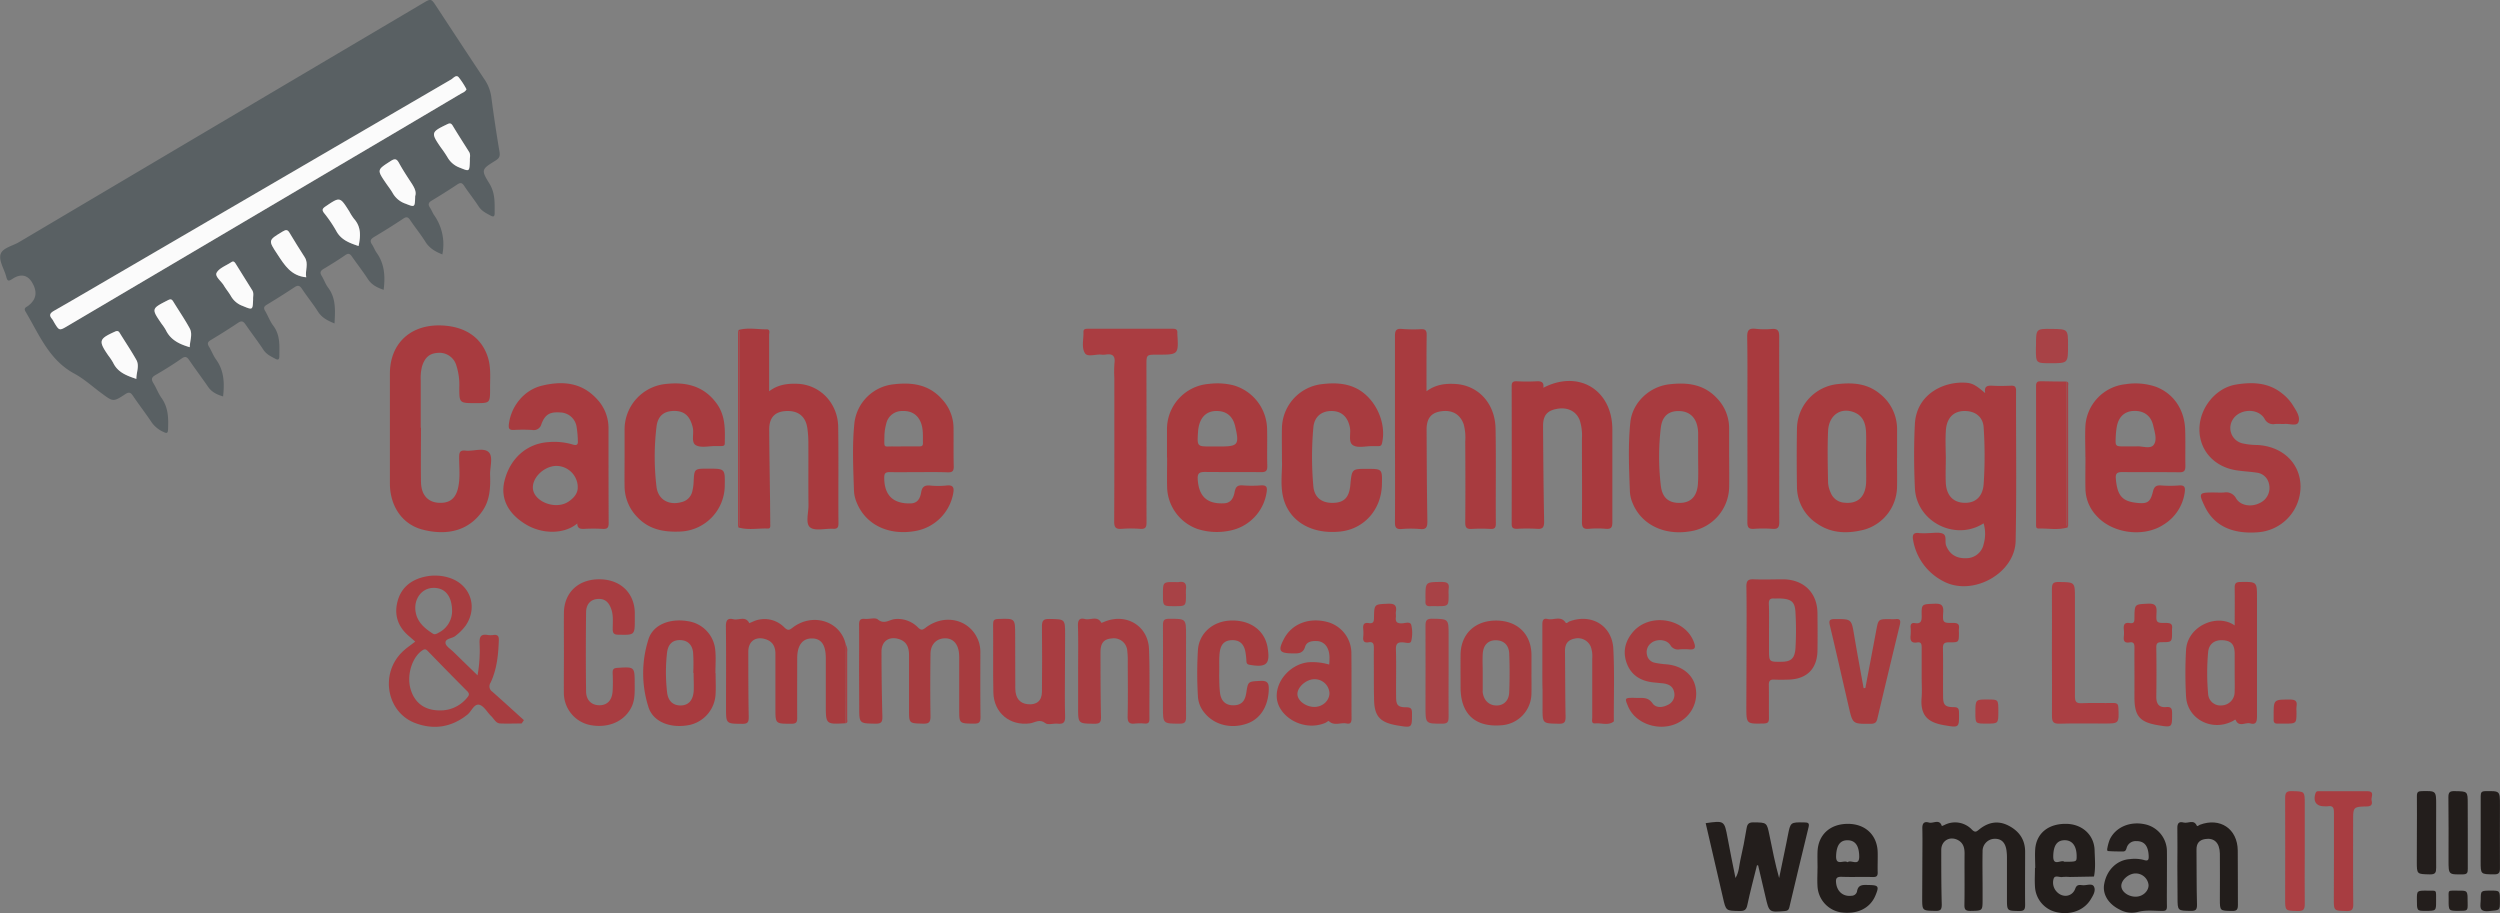 <svg xmlns="http://www.w3.org/2000/svg" viewBox="0 0 952.04 347.7"><rect x="0" y="0" width="952.04" height="347.7" fill="#808080" stroke="none"/><defs><style>.cls-1{fill:#596063;}.cls-2{fill:#a83b3f;}.cls-3{fill:#a83a3e;}.cls-4{fill:#a83b3e;}.cls-5{fill:#aa3d41;}.cls-6{fill:#a73d40;}.cls-7{fill:#a73c3f;}.cls-8{fill:#a83d41;}.cls-9{fill:#231e1c;}.cls-10{fill:#221d1b;}.cls-11{fill:#ab3f43;}.cls-12{fill:#a84246;}.cls-13{fill:#fbfbfb;}</style></defs><title>Asset 5</title><g id="Layer_2" data-name="Layer 2"><g id="Layer_1-2" data-name="Layer 1"><path class="cls-1" d="M168.45,96.89c-2.68-1.07-4.91-2.35-6.45-4.81-1.78-2.85-3.92-5.47-5.8-8.26-.77-1.15-1.35-1.41-2.61-.57-3.65,2.43-7.38,4.76-11.14,7-1.3.79-1.71,1.52-.78,2.86.63.92,1,2,1.62,2.94,3.15,4.29,3.47,9.12,2.81,14.32-2.38-.82-4.52-1.81-6-4.09-1.88-2.9-4-5.62-6-8.47-.75-1.1-1.31-1.56-2.62-.65-2.69,1.86-5.47,3.59-8.28,5.26-1.25.74-1.44,1.43-.69,2.66.89,1.42,1.42,3.09,2.42,4.42,3.07,4.09,2.73,8.72,2.46,13.68-2.56-1.07-4.78-2.12-6.28-4.48-1.91-3-4.17-5.76-6.13-8.72-.9-1.36-1.62-1.41-2.91-.55q-5.14,3.41-10.43,6.59c-1.12.67-1.36,1.26-.67,2.4,1.09,1.85,1.83,3.94,3.11,5.64,2.67,3.54,2.32,7.54,2.3,11.55,0,1.12-.33,1.67-1.46,1.06-1.7-.92-3.46-1.69-4.62-3.47-2.15-3.28-4.57-6.39-6.79-9.63-.85-1.25-1.54-1.52-2.89-.61-3.41,2.29-6.9,4.47-10.43,6.59-1.16.7-1.28,1.33-.63,2.43,1,1.61,1.62,3.41,2.71,4.91,3.08,4.24,3.25,9,2.68,14.08-2.27-.68-4.28-1.59-5.69-3.63-2.33-3.39-4.81-6.68-7.13-10.08-.87-1.29-1.51-1.78-3-.71-3.21,2.24-6.55,4.32-9.95,6.29-1.53.88-1.64,1.65-.78,3.06,1.13,1.83,1.87,3.91,3.1,5.64,2.58,3.61,2.67,7.64,2.5,11.78-.05,1.33-.21,2-1.73,1.18a11,11,0,0,1-4.49-3.62c-2.27-3.43-4.81-6.68-7.11-10.09-.91-1.35-1.53-1.64-3-.66-4.56,3-4.61,2.86-8.91-.3-3.47-2.55-6.7-5.52-10.45-7.55-9.68-5.23-13.4-14.93-18.57-23.59-.89-1.48.36-1.72,1.09-2.3,2.72-2.16,3.37-4.61,2-7.66-1.73-3.88-4.54-4.86-8.07-2.54-1.42.93-1.93,1-2.37-.77-.74-2.89-2.84-6-2.2-8.49s4.49-3.22,7-4.69Q83.94,46.79,160.82,1.36c3.35-2,3.35-2,5.41,1.16,6,9.14,12,18.29,18.06,27.4a15.81,15.81,0,0,1,2.79,6.89q1.38,10.56,3.15,21.07c.3,1.73-.24,2.48-1.6,3.32-5.27,3.27-5.49,3.47-2.26,8.7,2.26,3.66,2,7.44,2,11.33,0,1.31-.51,1.42-1.52.88-1.73-.92-3.44-1.75-4.59-3.52-1.72-2.67-3.74-5.15-5.48-7.8-.81-1.22-1.43-1.35-2.64-.54-3.19,2.13-6.44,4.16-9.73,6.14-1.24.74-1.49,1.45-.68,2.67.63.92,1,2,1.63,2.93A19.19,19.19,0,0,1,168.45,96.89ZM177.64,34a28.86,28.86,0,0,0-3-4.65c-1-1-2,.42-2.88.92q-62,36.11-124,72.27c-9,5.27-18.06,10.57-27.14,15.77-1.57.9-2,1.69-.78,3.13a8.47,8.47,0,0,1,.72,1.2c2,3.34,2,3.35,5.25,1.43L129.35,63q23-13.62,46.09-27.23C176.2,35.3,177.17,35.07,177.64,34ZM136.55,93.69c.81-3.78,1-7.29-1.76-10.35A20,20,0,0,1,133,80.51c-3.54-5.65-3.51-5.61-9-1.93-1.18.8-1.53,1.34-.57,2.59A50.35,50.35,0,0,1,128,87.89C129.88,91.4,133.12,92.54,136.55,93.69ZM72.26,132.22c0-2.48,1.19-4.94,0-7.18-1.92-3.51-4.2-6.82-6.28-10.23-.55-.89-1-1-2-.49-6.35,3.25-6.37,3.21-2.37,9.06a19.6,19.6,0,0,1,1.56,2.32C65,129.45,68.29,131.05,72.26,132.22ZM51.93,144.3c0-2.54,1.26-5,0-7.24-2-3.5-4.23-6.83-6.33-10.26-.48-.77-.9-.92-1.79-.52-6.18,2.79-6.4,3.5-2.58,9.08a22,22,0,0,1,1.87,2.8C44.85,141.81,48.21,143.05,51.93,144.3ZM158.11,74.66c.57-1.65-.37-3.32-1.48-5-1.63-2.48-3.27-5-4.7-7.59-.91-1.66-1.67-1.67-3.19-.69-5.21,3.35-5.25,3.29-1.7,8.49.84,1.23,1.78,2.4,2.51,3.69a8.85,8.85,0,0,0,4.8,4C158,79,158,79.08,158.11,74.66ZM116.62,105.6c-.52-2.52,1-5.13-.54-7.62-1.94-3.07-3.91-6.12-5.75-9.25-.75-1.29-1.33-1.36-2.59-.61-5.7,3.42-5.65,3.33-2,8.83C108.35,100.94,110.8,105.05,116.62,105.6Zm62.32-44.52c-.1-.91.39-2.15-.32-3.29-2.08-3.31-4.17-6.62-6.22-9.95-.53-.86-1-1.07-2-.58-6.27,3-6.37,3.27-2.5,8.9a43,43,0,0,1,2.51,3.7,8.87,8.87,0,0,0,4.77,4C178.82,65.36,178.78,65.44,178.94,61.08ZM96.39,113.91c-.07-1.06.38-2.28-.34-3.42q-3.14-5-6.23-10c-.42-.67-.83-1.27-1.74-.65-1.93,1.29-4.55,2.19-5.56,4-.78,1.39,1.74,3.16,2.71,4.81.85,1.44,2,2.73,2.79,4.19a8.41,8.41,0,0,0,4.39,3.64C96.26,118.1,96.24,118.16,96.39,113.91Z"/><path class="cls-2" d="M755.39,199.29c-10.84,6.94-25.61-.65-26.17-13.44-.36-8.13-.42-16.3,0-24.41.66-11.89,11.88-16.57,20.15-15.62,2.48.29,4.36,2,6.62,3.88-.48-2.67.87-2.93,2.76-2.82,2.33.15,4.68.09,7,0,1.35-.05,2,.26,2,1.83-.06,19.09.24,38.18-.16,57.26-.25,12.51-16.57,21.37-27.65,15.32a21.66,21.66,0,0,1-11.38-15.51c-.36-1.86-.11-3.12,2.3-2.77a26,26,0,0,0,3.64,0c1.78,0,3.74-.43,5.28.19,1.74.7.75,3,1.33,4.53,1.25,3.28,3.85,5,7.68,4.84a6.72,6.72,0,0,0,6.63-5.41A14.15,14.15,0,0,0,755.39,199.29ZM741,174.2c0,3.27-.16,6.55,0,9.81.31,5.14,3.36,7.81,8.18,7.44,3.49-.27,5.89-2.65,6.23-7.08a163.28,163.28,0,0,0,0-21.56c-.21-3.84-2.91-6.09-6.65-6.28-4.63-.24-7.48,2.44-7.75,7.58C740.8,167.47,740.94,170.84,741,174.2Z"/><path class="cls-2" d="M160.32,162.83c0,6.93-.11,13.85,0,20.77.11,5,2.72,7.72,6.95,7.88,3.86.15,6.13-1.53,7.09-5.34,1-4,.48-8,.49-12,0-1.85.31-2.77,2.41-2.54,3,.34,7-1.29,8.89.64,1.73,1.78.38,5.7.49,8.67.16,4.81-.05,9.55-2.94,13.72-5.18,7.46-13.36,9.48-22.76,7.06-7.77-2-12.45-8.95-12.46-17.58q0-20.91,0-41.82c0-11.08,7.35-18.33,18.52-18.37,9.67,0,16.43,4.39,18.85,12.34,1.17,3.84.75,7.79.78,11.71,0,5.55,0,5.55-5.55,5.55-6.15,0-6.18,0-6.17-6a24,24,0,0,0-1.11-8.29,6.68,6.68,0,0,0-7.05-4.85c-3.22.18-5,1.77-6.06,5.26a18.44,18.44,0,0,0-.47,5.28c0,6,0,12,0,18Z"/><path class="cls-2" d="M543.24,149c3.53-2.62,7.24-3,11-2.78,8.75.52,15.11,7.42,15.29,17,.23,12.06,0,24.13.11,36.2,0,1.63-.57,2.11-2.12,2a60.71,60.71,0,0,0-7,0c-2,.13-2.55-.5-2.53-2.49.09-10.29.06-20.58,0-30.87a19.74,19.74,0,0,0-.57-6.4c-1.31-3.9-4.46-5.72-8.82-5-3.65.58-5.35,2.73-5.33,7,.06,11.6.1,23.2.3,34.8,0,2.23-.36,3.25-2.83,3a41,41,0,0,0-7,0c-2,.14-2.53-.56-2.52-2.51.08-13.1,0-26.19,0-39.29,0-10.57,0-21.14,0-31.71,0-2,.42-2.9,2.63-2.69a53.71,53.71,0,0,0,7.29.1c1.79-.09,2.18.62,2.16,2.28C543.2,134.55,543.24,141.52,543.24,149Z"/><path class="cls-3" d="M281.22,125.67c3.56-1,7.17-.23,10.76-.25,1.46,0,.91,1.4.92,2.2,0,7,0,14,0,21.4,3.36-2.61,7.06-3,10.79-2.87,8.65.37,15.37,7.38,15.51,16.43.18,12.24,0,24.49.1,36.74,0,1.6-.48,2.14-2.07,2.05-3-.16-6.81.94-8.7-.52s-.6-5.59-.64-8.53c-.1-7.95,0-15.9-.05-23.85a40.8,40.8,0,0,0-.37-5.3c-.61-4.49-3.34-6.77-7.83-6.65s-6.74,2.41-6.71,7.15c.05,9.26.22,18.52.33,27.77,0,2.71.06,5.42.06,8.14,0,.71.19,1.74-.89,1.7-3.75-.16-7.55.7-11.26-.44.72-.8.43-1.78.43-2.69q0-34.89,0-69.79C281.62,127.46,281.9,126.48,281.22,125.67Z"/><path class="cls-2" d="M219.84,199.34c-4.89,4.12-13.25,4.2-19.62.34-6.88-4.16-9.71-10-8.1-16.56,2.09-8.5,8.43-14.15,16.56-14.74a24.86,24.86,0,0,1,9.44.9c1.56.49,2.07,0,1.93-1.49a38.52,38.52,0,0,0-.48-5.29,6.44,6.44,0,0,0-6.26-5.43c-3.89-.27-5.73.72-7.13,4.42a3,3,0,0,1-3.53,2.24,62.87,62.87,0,0,0-7,0c-1.65.07-2.06-.47-1.87-2.13.78-6.78,5.67-13,12.47-14.7,7.57-1.86,14.9-1.44,20.76,4.74A16.1,16.1,0,0,1,231.73,163c0,12.06,0,24.12.06,36.18,0,1.68-.43,2.33-2.19,2.23a63.15,63.15,0,0,0-7.28,0C220.79,201.47,219.85,201.1,219.84,199.34Zm.18-14a8.2,8.2,0,0,0-8.52-7.91c-4.81.35-9.17,4.92-8.51,9a5.44,5.44,0,0,0,.81,2.05c2.53,3.72,8.76,5.07,12.53,2.65C218.54,189.7,220.15,187.81,220,185.36Z"/><path class="cls-3" d="M794.15,174.09c0-3.93-.19-7.87,0-11.78a17.08,17.08,0,0,1,15.28-16,24.17,24.17,0,0,1,11.36.91C827.71,149.74,832,156,832.16,164c.12,4.49,0,9,.07,13.47,0,1.86-.52,2.41-2.37,2.38-7.21-.1-14.41,0-21.62-.08-2.19,0-2.68.65-2.48,2.75.6,6.3,2.4,8.41,8.14,9,3.82.4,5-.31,5.94-4.19.45-2,1.24-2.61,3.2-2.46a43.2,43.2,0,0,0,6.73,0c2.16-.18,2.48.72,2.21,2.59a17.11,17.11,0,0,1-8,12.29c-7.53,5-19.45,3.45-25.49-3.21a15.35,15.35,0,0,1-4.31-10.1c-.1-4.11,0-8.23,0-12.35ZM813.51,170c2-.25,5.2,1.11,6.56-.49,1.55-1.84.47-5-.12-7.56-.88-3.71-3.58-5.61-7.41-5.46-3.43.13-5.72,2.21-6.41,5.91a30,30,0,0,0-.42,3.9c-.18,3.7-.16,3.7,3.44,3.7Z"/><path class="cls-4" d="M350,179.79c-3.73,0-7.47.07-11.21,0-1.6,0-2.06.51-2.06,2.1,0,6.7,3.36,10,10.07,9.82,2.77-.08,3.64-2.1,4-4.25s1.38-2.73,3.4-2.56a30.19,30.19,0,0,0,6.16,0c3-.39,3,1.2,2.58,3.3a17.74,17.74,0,0,1-14.27,14c-10.19,1.85-18.89-2.31-22.35-10.65a13.14,13.14,0,0,1-1.11-4.61c-.28-8.68-.73-17.39.18-26a16.78,16.78,0,0,1,14.82-14.58c7-.85,13.46,0,18.47,5.61a16.26,16.26,0,0,1,4.44,10.9c.05,5-.05,9.91.08,14.86,0,1.83-.69,2.18-2.3,2.14C357.25,179.73,353.6,179.79,350,179.79ZM344.07,170H350c.82,0,1.49-.1,1.47-1.16-.06-2.7.22-5.43-.83-8-1.21-3-3.67-4.49-7.11-4.32a6.11,6.11,0,0,0-6.05,4.88,19,19,0,0,0-.68,4.68c-.08,4.92-.4,3.81,3.68,3.94C341.64,170.06,342.86,170,344.07,170Z"/><path class="cls-4" d="M444.41,174.26c0-3.55,0-7.11,0-10.66a17.28,17.28,0,0,1,16-17.41,25.59,25.59,0,0,1,9.19.51,17.64,17.64,0,0,1,12.93,16.74c.11,4.67-.06,9.35.08,14,.05,1.9-.6,2.38-2.38,2.36-7.11-.07-14.21,0-21.32-.07-2.12,0-2.94.43-2.8,2.76.39,6.54,3.53,9.52,10.07,9.18,2.74-.14,3.59-2.26,4-4.36s1.24-2.61,3.19-2.46a45.68,45.68,0,0,0,6.72,0c2.32-.18,2.59.74,2.23,2.79a17.52,17.52,0,0,1-14.11,14.46,24,24,0,0,1-12.18-.66,17.35,17.35,0,0,1-11.57-15.71c-.09-3.83,0-7.66,0-11.49Zm19-4.23h1.12c7,0,7.49-.65,5.83-7.75-.92-3.91-3.47-5.89-7.42-5.76s-6.4,2.93-6.72,8.07c-.34,5.44-.34,5.44,4.95,5.44Z"/><path class="cls-3" d="M587.73,147.67c13.45-7,26.24.82,26.28,15.85,0,11.79,0,23.58,0,35.37,0,2-.49,2.65-2.48,2.49a37.55,37.55,0,0,0-6.45,0c-2.17.2-2.67-.62-2.65-2.67.09-10.57,0-21.15,0-31.72a19.08,19.08,0,0,0-.83-6.92c-1.32-3.47-4.61-5.11-8.7-4.37-3.78.69-5.31,2.52-5.28,6.68.08,12.07.18,24.14.41,36.2,0,2.23-.55,3-2.78,2.8a68.44,68.44,0,0,0-7.58,0c-1.39,0-2-.3-2-1.85q.06-26.24,0-52.49c0-1.53.55-1.9,2-1.84a70.81,70.81,0,0,0,7.57,0C587.16,145.1,588,145.7,587.73,147.67Z"/><path class="cls-2" d="M658.5,174.2c0,3.65.06,7.3,0,11a17.4,17.4,0,0,1-14.81,17.13c-10,1.69-18.7-2.58-22-10.83a12.9,12.9,0,0,1-1-4.34c-.33-8.78-.73-17.59.17-26.34.76-7.47,7.19-13.53,14.66-14.45,6.86-.84,13.28-.15,18.34,5.3A16.42,16.42,0,0,1,658.48,163c0,3.74,0,7.48,0,11.22Zm-11.82,0h0v-9.26a10.85,10.85,0,0,0-.1-1.4c-.49-4.33-3-6.87-7-7s-6.56,1.79-7.11,6.32a93.81,93.81,0,0,0,0,22.09c.56,4.85,3.25,6.79,7.79,6.54,3.85-.22,6.12-2.76,6.35-7.46C646.81,180.74,646.68,177.46,646.68,174.19Z"/><path class="cls-4" d="M722.42,174.42c0,3.74.08,7.48,0,11.22a17.2,17.2,0,0,1-12.6,16.09c-6.13,1.54-12.28,1.49-17.79-2.3a16.84,16.84,0,0,1-7.72-14.2q-.18-10.95,0-21.89a17.3,17.3,0,0,1,15.78-17.1c5.61-.6,11-.18,15.67,3.62a17.14,17.14,0,0,1,6.68,13.61c0,3.65,0,7.3,0,10.95Zm-11.81-.24h0c0-3.27.14-6.55,0-9.82-.18-3.08-1.11-5.92-4.34-7.27-5.18-2.17-9.85.92-10.11,7.11-.28,6.54-.12,13.1,0,19.64a10.63,10.63,0,0,0,1,3.78,5.92,5.92,0,0,0,5.12,3.8c5,.58,8-2,8.36-7.41C710.76,180.74,710.61,177.46,710.61,174.18Z"/><path class="cls-2" d="M488.19,175.43c0-5.14-.09-8.89,0-12.63a17.17,17.17,0,0,1,15.09-16.5c4.31-.52,8.61-.51,12.67,1.32,7.54,3.4,12.23,13.09,10.35,21.16-.19.8-.54,1.12-1.31,1.11s-1.69,0-2.53,0c-2.43,0-5.35.78-7.15-.3-2-1.19-.79-4.44-1.24-6.76-.78-4.07-3.18-6.3-7-6.31s-6.56,2.15-6.92,6.28a124.37,124.37,0,0,0,0,22.42c.41,4.39,3.36,6.46,7.79,6.27,4-.17,5.85-2.13,6.28-6.73.59-6.21.59-6.21,6.29-6.21,5.87,0,5.87,0,5.75,5.94-.2,9.58-6.79,17-15.94,17.94-11.11,1.14-19.79-4.14-21.79-13.57C487.53,184,488.38,179,488.19,175.43Z"/><path class="cls-2" d="M237.85,174.17c0-3.46,0-6.92,0-10.38A17.42,17.42,0,0,1,254,146.18c7.64-.77,14.27,1,19,7.6,3.29,4.61,3.12,9.84,3,15.08,0,.9-.6,1-1.33,1s-1.49,0-2.24,0c-2.52,0-5.52.77-7.44-.32s-.61-4.44-1.18-6.76c-1-4.22-3.09-6.28-7-6.29s-6.32,1.85-6.8,6a96,96,0,0,0,0,22.92c.62,4.95,4.8,7.16,9.61,5.78a5.38,5.38,0,0,0,4-4,17.47,17.47,0,0,0,.52-3.6c.25-5.12.23-5.12,5.51-5.12,6.45,0,6.45,0,6.35,6.4a17.66,17.66,0,0,1-17.46,17.57c-6.05.21-11.52-.92-15.85-5.52a16.94,16.94,0,0,1-4.84-11.61c-.06-3.74,0-7.48,0-11.22Z"/><path class="cls-2" d="M869.8,161.47c-1.36,0-2.4-.08-3.42,0a3.64,3.64,0,0,1-4-2c-2.57-4.31-9.88-3.84-12.27.59a6,6,0,0,0,3.69,8.74,26,26,0,0,0,5.84.66c9.63.51,16.34,7,16.44,15.71A17.46,17.46,0,0,1,859.8,202.7c-9.87.76-16.72-2.58-20.21-9.88-2.38-5-2.22-5.27,3.21-5.27,1.4,0,2.81.09,4.21,0a4.2,4.2,0,0,1,4.52,2.23c1.7,2.85,5.88,3.42,9.07,1.75A6.31,6.31,0,0,0,864,184a5.34,5.34,0,0,0-4.6-4c-2.76-.44-5.59-.51-8.33-1-8.15-1.48-13.54-7.75-13.49-15.52,0-8.12,6.23-15.83,14-17.05,6.23-1,12.33-.81,17.59,3.49a17.26,17.26,0,0,1,3.94,4.33c1.27,2.07,3.07,4.58,2.11,6.65C874.54,162.42,871.46,161.19,869.8,161.47Z"/><path class="cls-5" d="M436.62,168.59c0,10.1-.05,20.21,0,30.31,0,2-.49,2.64-2.48,2.49a46.87,46.87,0,0,0-7,0c-2.19.17-2.85-.5-2.84-2.77.1-18.24.06-36.49.06-54.73a42,42,0,0,1,.05-5.61c.38-2.85-.82-3.67-3.42-3.24a6.75,6.75,0,0,1-1.68,0c-2.11-.18-5.14,1-6.12-.5-1.45-2.24-.48-5.44-.59-8.23,0-1,.76-1.11,1.56-1.11q16.28,0,32.56,0c1.2,0,1.74.43,1.63,1.64a1.34,1.34,0,0,0,0,.28c.48,7.94.48,7.94-7.6,7.94-4.17,0-4.17,0-4.17,4.07Z"/><path class="cls-6" d="M181.86,257.18a54.19,54.19,0,0,0,.76-12.37c-.07-2.51.66-3.41,3.1-3a7.64,7.64,0,0,0,2.24,0c1.67-.21,2.07.56,2,2.09-.2,5.54-.74,11-3.15,16.1a2.43,2.43,0,0,0,.63,3.37c4.06,3.58,8.05,7.24,12.07,10.87l-.86,1.27c-2.74,0-5.48.11-8.2,0-1.64-.09-2.3-1.75-3.35-2.75-1.56-1.48-2.8-3.94-4.57-4.37-2-.48-2.95,2.5-4.55,3.77-6,4.78-12.68,5.86-19.77,3.23-11.06-4.1-13.64-19-4.82-27.31,1.41-1.34,3.06-2.43,4.74-3.75-.85-.74-1.68-1.47-2.51-2.18-4.18-3.58-5.62-8.12-4.17-13.36s5.41-8.17,10.62-9.23A17.85,17.85,0,0,1,171,220c8.14,2.53,11.13,11.2,6.32,18.26a19.61,19.61,0,0,1-3.94,3.94c-1.24,1-3.82.88-3.73,2.63.06,1.21,1.95,2.35,3.08,3.46C175.66,251.17,178.66,254.07,181.86,257.18Zm-14.63,13.35a13,13,0,0,0,10.61-4.79c.79-.9,1.09-1.52.07-2.54-5-5-10-10.12-14.94-15.21-.63-.65-1.08-1-2.07-.37-3.9,2.56-6.08,9.33-4.58,14.66S161.62,270.46,167.23,270.53Zm4.93-37.45c.1-6.28-2.88-9.46-7.47-9.19-4.26.26-7.2,4.37-6.42,9.1.64,3.93,3.4,6.26,6.52,8.28.88.57,1.61,0,2.33-.37A9.25,9.25,0,0,0,172.16,233.08Z"/><path class="cls-7" d="M322.05,275.42c-7.57.44-7.57.44-7.57-7,0-6,0-12,0-17.95-.06-5.05-1.81-7.36-5.37-7.34s-5.52,2.67-5.52,7.54c0,7.57-.05,15.15,0,22.72,0,1.69-.41,2.22-2.18,2.22-6.12,0-6.12.11-6.12-5.86q0-10.38,0-20.75c0-2.72-1-4.71-3.75-5.58-3.75-1.21-6.58.78-6.57,4.72,0,8.33,0,16.65.16,25,0,1.95-.48,2.52-2.47,2.51-6.18-.06-6.18,0-6.18-6.05,0-10.38.08-20.76-.05-31.14,0-2.28.7-3.16,2.81-2.65s4.65-1.4,6.1,1.5c0,0,.79-.33,1.21-.51a10.55,10.55,0,0,1,12.17,2.16c1.26,1.19,1.79,1.09,3.08.09,7.74-6,18.5-2.45,20.31,6.56Q322.1,260.48,322.05,275.42Z"/><path class="cls-7" d="M327.15,255.56c0-5.89.06-11.78,0-17.67,0-1.71.44-2.37,2.2-2.21s3.92-.62,4.93.21c2.43,2,4.33.13,6.41-.12a10.79,10.79,0,0,1,8.92,3.2c1.16,1.09,1.65,1,2.84.11,7.63-5.85,17.7-3,20.42,5.74a13.64,13.64,0,0,1,.46,4.15c0,8-.05,16.09.06,24.13,0,2-.58,2.5-2.52,2.47-5.59-.06-5.59,0-5.59-5.5q0-9.4,0-18.8a21.62,21.62,0,0,0-.1-2.79c-.48-3.62-2.52-5.55-5.6-5.39s-5.18,2.4-5.23,5.84c-.11,7.95-.13,15.9,0,23.84,0,2.18-.52,2.87-2.77,2.81-5.41-.14-5.41,0-5.41-5.41,0-6.92,0-13.84,0-20.76,0-3.38-1.29-5.27-3.92-6.06-3.75-1.13-6.58.87-6.56,4.84,0,8.23.12,16.45.33,24.68.05,2-.36,2.75-2.57,2.72-6.24-.11-6.24,0-6.24-6.28Z"/><path class="cls-3" d="M677.58,163.39c0,11.78-.05,23.56,0,35.34,0,2.09-.5,2.84-2.64,2.66a48.24,48.24,0,0,0-7,0c-2,.14-2.52-.55-2.51-2.5.07-14,0-28,0-42.07,0-9.54.1-19.08-.07-28.61,0-2.58.78-3.25,3.18-3a30.92,30.92,0,0,0,6.16.07c2.47-.22,2.87.86,2.85,3.07C677.53,140,677.58,151.71,677.58,163.39Z"/><path class="cls-7" d="M851,238.18c0-5,.08-9.68,0-14.35,0-1.75.52-2.18,2.21-2.2,6.29-.08,6.29-.14,6.29,6.15,0,15,0,30.08,0,45.13,0,2-.46,3.18-2.57,2.57-1.83-.52-4.27,1.62-5.55-1.29-.15-.33-.6.13-.9.29-7.91,4.33-17.51-.5-18-9.28a162.37,162.37,0,0,1,0-17.65C833,238.42,844.3,233.44,851,238.18Zm0,18.07c0-2.42,0-4.85,0-7.27,0-3.52-1.3-4.95-4.46-5.17s-5.37,1.4-5.65,4.51a90.05,90.05,0,0,0,0,15.92,4.66,4.66,0,0,0,5.18,4.39,5.08,5.08,0,0,0,4.91-5.1C851.08,261.1,851,258.68,851,256.25Z"/><path class="cls-8" d="M214.75,248.44c0-5.05-.06-10.1,0-15.15.12-7.65,5.48-12.68,13.41-12.69s13.34,5,13.58,12.59c0,.84,0,1.68,0,2.52,0,6.2,0,6.12-6.25,6-1.8,0-2.18-.66-2.16-2.3,0-2.41.29-4.86-.48-7.24-1-3.06-2.71-4.35-5.51-4.05-2.5.28-4.12,2-4.15,5.12-.11,10-.13,20,0,30,0,3.49,2.17,5.39,5.23,5.33,2.89-.06,4.67-1.95,4.88-5.4.13-2.33.11-4.68,0-7,0-1.32.42-1.74,1.76-1.83,6.64-.44,6.63-.48,6.64,6.18,0,2.8.13,5.62-1,8.28-2.59,5.87-9.09,8.77-16.29,7.24a12.49,12.49,0,0,1-9.68-12.18C214.69,258.73,214.75,253.58,214.75,248.44Z"/><path class="cls-2" d="M665.11,248.07c0-8.23.09-16.47-.06-24.7,0-2.28.68-2.85,2.84-2.76,3.74.15,7.48,0,11.23,0,7.84.1,13,5.21,13,13,.05,4.78.08,9.55,0,14.32-.17,6.81-4.11,10.66-10.91,10.87-1.87.06-3.74.08-5.61,0-1.46-.07-2,.48-2,1.95.07,4.21,0,8.42.05,12.63,0,1.49-.28,2.1-2,2.14-6.62.15-6.62.22-6.62-6.44Zm8.56-8.34v7.57c0,4.76,0,4.76,4.7,4.71,3.78,0,5.11-1.34,5.38-5.22a115.89,115.89,0,0,0,0-13.44c-.17-4-1.41-5.2-5.52-5.42-.84-.05-1.69,0-2.52,0-1.55-.16-2.16.39-2.11,2C673.75,233.18,673.67,236.46,673.67,239.73Z"/><path class="cls-9" d="M669.08,329.51c-1.24,5.05-2.61,10.08-3.67,15.16-.4,1.91-1.19,2.3-3,2.26-5.16-.11-5.13,0-6.29-5.1-2.17-9.45-4.38-18.9-6.57-28.36,7.13-1,7.11-1,8.35,5.65.92,4.95,1.91,9.89,3,15.24,1.4-2.32,1.36-4.68,1.86-6.85.92-4,1.71-8,2.37-12.09.28-1.73.93-2.28,2.71-2.25,5,.07,5,0,6,4.92,1.11,5.39,2.14,10.79,3.68,16.27l2.73-13.17c.2-1,.4-2,.59-3,1-5.13,1-5.08,6.29-5,1.47,0,2,.3,1.59,1.87q-3.71,15.22-7.31,30.48c-.23,1-.68,1.31-1.7,1.4-6,.52-6,.55-7.39-5.47-.91-4-1.86-7.95-2.79-11.92Z"/><path class="cls-10" d="M732.06,329.87c0-4.77.1-9.54,0-14.31-.07-2,.66-2.86,2.5-2.32,1.64.48,4-1.55,4.93,1.34.34-.14.69-.27,1-.42A8.84,8.84,0,0,1,751,316c1.15,1.1,1.64.74,2.62-.06,3.38-2.77,7.12-3.63,11.19-1.56s6.4,5.31,6.39,10c0,6.73-.07,13.46,0,20.2,0,1.78-.39,2.38-2.28,2.35-4.63-.09-4.64,0-4.64-4.72,0-5.14,0-10.29,0-15.43a19.71,19.71,0,0,0-.2-3.07c-.46-2.94-2-4.38-4.58-4.28a4.67,4.67,0,0,0-4.5,4.8c-.1,4.67,0,9.35,0,14v4.2c0,4.47,0,4.38-4.59,4.46-1.8,0-2.36-.42-2.33-2.29.12-6.54,0-13.09.06-19.64,0-2.09-.48-3.91-2.44-5-3.12-1.72-6.43.16-6.44,3.72,0,6.92,0,13.84.19,20.75,0,2-.49,2.5-2.45,2.45-5-.11-5,0-5-5Z"/><path class="cls-7" d="M506.18,253.08c.18-2.37.28-4.42-.68-6.34a4.61,4.61,0,0,0-4.31-2.62c-1.79-.05-3.62.32-4.17,2.14-.8,2.66-2.63,2.6-4.76,2.57-5.13-.07-5.71-1-3.23-5.68,2.91-5.45,9.14-8,15.93-6.42a12.34,12.34,0,0,1,9.67,12.2c.1,8.23,0,16.46.06,24.7,0,1.44-.4,2.19-1.89,1.88-2.23-.47-4.75,1.1-6.8-.95-.1-.1-.88.55-1.38.76C496.35,278.71,487,273,486.25,266c-.68-6.39,5-13.06,12-13.8A22.47,22.47,0,0,1,506.18,253.08Zm-5.67,5.58c-3,0-6.38,2.91-6.43,5.55s3.23,5,6.45,5,5.78-2.47,5.75-5.29A5.61,5.61,0,0,0,500.51,258.66Z"/><path class="cls-8" d="M405.55,255.77c0,5.7-.11,11.41.06,17.11.07,2.3-.71,2.93-2.84,2.71-1.57-.17-3.68.59-4.66-.19-2.24-1.78-4-.18-5.93.08-7.61,1-13.72-4-13.89-11.74-.19-8.69,0-17.38-.1-26.08,0-1.44.41-1.89,1.89-1.94,6.51-.24,6.5-.29,6.51,6.05,0,6.82,0,13.65.05,20.47.06,3.67,1.72,5.6,4.69,5.93,3.41.37,5.44-1.29,5.46-4.72.06-8.31.11-16.63,0-24.95,0-2.25.63-2.83,2.82-2.79,6,.1,6,0,6,6Z"/><path class="cls-8" d="M410.56,255.62c0-5.8.11-11.6-.06-17.4-.06-2.19.7-3,2.7-2.48s4.7-1.41,6.23,1.46a12.91,12.91,0,0,0,1.48-.57c8.21-3.15,16.3,1.78,16.65,10.55s.09,17.76.16,26.65c0,1.38-.51,1.8-1.81,1.71a20.11,20.11,0,0,0-3.64,0c-2.14.26-2.9-.42-2.85-2.72.16-7,.06-14,.05-21a30.09,30.09,0,0,0-.18-3.92,5.12,5.12,0,0,0-5.81-4.78c-3.1.22-4.4,1.71-4.39,5.26,0,8.23,0,16.46.19,24.69,0,1.9-.39,2.56-2.43,2.54-6.29-.06-6.29,0-6.29-6.21Z"/><path class="cls-8" d="M587.35,255.48c0-5.9,0-11.79,0-17.68,0-1.5.34-2.49,2-2.07,2.25.57,5-1.4,6.85,1.35.35.52,1-.24,1.44-.42,8.32-3.16,16.27,1.49,16.74,10.39s.16,17.95.19,26.93c0,.28.07.71-.08.82-2.16,1.61-4.62.45-6.94.68-1.71.17-1.2-1.34-1.2-2.23,0-7.49,0-15,0-22.46a10.93,10.93,0,0,0-.52-4.42,5.29,5.29,0,0,0-6.15-3.18c-2.65.49-3.74,2.11-3.71,4.76.1,8.33.06,16.65.23,25,0,2.05-.43,2.7-2.59,2.66-6.19-.12-6.2,0-6.19-6.08v-7C587.34,260.16,587.35,257.82,587.35,255.48Z"/><path class="cls-6" d="M583.2,256.61c0,2.53.06,5.06,0,7.58a12.22,12.22,0,0,1-11.39,12c-10,.85-15.58-4.28-15.6-14.34,0-4.22-.05-8.43,0-12.64.13-7.82,5.51-12.91,13.55-12.89s13.34,5.09,13.45,13c0,2.44,0,4.87,0,7.3Zm-18.56-.79h0v7a7.73,7.73,0,0,0,0,.84c.4,3,2.31,4.91,5.09,5s4.85-1.75,5-4.93c.19-4.94.2-9.9,0-14.84-.12-3.29-2.16-5.08-5.17-5.07-2.81,0-4.66,1.79-4.89,5C564.5,251.15,564.64,253.49,564.64,255.82Z"/><path class="cls-2" d="M272.51,256.34c0,2.62.14,5.24,0,7.85a12.64,12.64,0,0,1-9.79,11.86c-7.06,1.47-14-.93-15.81-6.88a42.41,42.41,0,0,1,.08-25.85c1.84-5.62,8.38-7.94,15.13-6.74a12.19,12.19,0,0,1,10.27,11.07c.28,2.87.05,5.79.05,8.69Zm-8.38-.1H264a67.94,67.94,0,0,0-.06-7.82c-.37-3.1-2.26-4.63-5-4.66s-4.49,1.46-4.91,4.7a66.22,66.22,0,0,0,0,15.09c.34,3.45,2.33,5.14,5.22,5.1s4.63-1.89,4.92-5.4C264.28,260.93,264.13,258.58,264.13,256.24Z"/><path class="cls-7" d="M464.28,257.35c.06,1.41,0,3.95.32,6.45.37,3.22,2.22,4.83,5.14,4.79s4.36-1.46,4.86-4.71c.69-4.52.7-4.31,5.31-4.59,2.94-.17,3.35,1,3.25,3.52-.24,6.21-3.21,11-8.29,12.75-6,2.11-12.38.54-16.09-4a10.61,10.61,0,0,1-2.59-6.37,148.47,148.47,0,0,1,0-17.65c.45-6.41,5.68-11,12.51-11.23,7.38-.26,12.9,3.73,14,10.16s-.31,7.84-6.88,6.69c-1-.18-1.11-.68-1.17-1.49a25.08,25.08,0,0,0-.47-3.88c-.68-2.87-2.42-4.14-5.23-4s-4,1.76-4.41,4.26C464.14,250.82,464.41,253.53,464.28,257.35Z"/><path class="cls-6" d="M623.68,265.79c2.11,0,4-.25,5.59,2,1.31,1.91,3.85,1.71,5.9.62a4.21,4.21,0,0,0,2.41-4.65c-.41-2.46-2.2-3.3-4.42-3.54l-3.63-.36c-4.5-.5-8.09-2.54-9.85-6.81-1.81-4.42-1-8.63,2.11-12.3,6.36-7.57,19.85-5.37,23.26,3.74.72,1.92.69,3.06-1.84,2.8a24.57,24.57,0,0,0-3.64,0,3.29,3.29,0,0,1-3.46-1.61c-1.48-2.32-5.41-2.51-7.49-.66a4.29,4.29,0,0,0-1.43,4.3,3.72,3.72,0,0,0,2.93,3.05,31.4,31.4,0,0,0,4.44.61c5.43.44,9.62,3.42,10.9,7.79A12.25,12.25,0,0,1,641,274c-6.7,5.26-17.81,2.62-21-5-1.33-3.13-1.26-3.25,2-3.26Z"/><path class="cls-5" d="M787.43,200.85c-3.7,1.12-7.48.32-11.22.41-1,0-.84-1.06-.84-1.76,0-17.54,0-35.07,0-52.61,0-1.4.59-1.74,1.85-1.71,3.26.09,6.52.09,9.79.13q0,26.15,0,52.3C787,198.69,786.63,199.86,787.43,200.85Z"/><path class="cls-11" d="M781.4,248.61c0-8.13.08-16.26,0-24.39,0-2.18.65-2.62,2.68-2.59,6.09.09,6.09,0,6.09,6.17,0,12.43,0,24.86,0,37.3,0,2,.38,2.8,2.58,2.69,4-.19,8,0,12.06-.08,1.48,0,1.87.49,1.92,1.93.22,5.89.27,5.89-5.49,5.89s-11.22-.11-16.82.06c-2.26.06-3-.45-3-2.86C781.5,264.69,781.4,256.65,781.4,248.61Z"/><path class="cls-6" d="M710.36,262c1.38-7.3,2.78-14.61,4.14-21.91.81-4.32.79-4.32,5.12-4.32a16.73,16.73,0,0,0,2.24,0c1.74-.21,2,.52,1.65,2.08q-4.35,17.94-8.6,35.91c-.34,1.44-1,1.85-2.45,1.87-6.91.07-6.92.13-8.42-6.39-2.39-10.36-4.73-20.73-7.2-31.07-.45-1.9-.12-2.41,1.87-2.42,6.4,0,6.33-.1,7.41,6.31,1.12,6.67,2.37,13.33,3.57,20Z"/><path class="cls-9" d="M825.2,334.22c0,3.65-.06,7.3,0,10.95,0,1.34-.38,1.73-1.72,1.73-3.2,0-6.37-.47-9.59.44a9.32,9.32,0,0,1-6.54-.88c-4.47-2.15-6.84-6-6-10,1-5.29,4.92-9,9.79-9.3a13.84,13.84,0,0,1,5.29.33c1.72.56,1.88-.19,1.82-1.6-.18-3.85-1.69-5.64-4.79-5.58a3.54,3.54,0,0,0-3.38,2c-.39.75-.32,2-1.65,1.94-1.86,0-3.73,0-5.58-.15-.52,0-.43-.76-.32-1.21a17.14,17.14,0,0,1,.91-3.21c2.23-4.68,7.66-7,13.34-5.79a10.57,10.57,0,0,1,8.42,10.46C825.24,327.68,825.2,331,825.2,334.22Zm-11.87,7.25c2.65,0,4.92-2.1,4.88-4.43a4.93,4.93,0,0,0-4.93-4.42c-2.63,0-5.45,2.47-5.45,4.72S810.51,341.51,813.33,341.47Z"/><path class="cls-10" d="M692.15,330.69c0-2.15-.08-4.31,0-6.45.3-6.48,4.9-10.57,11.72-10.5,6.56.06,11,4.32,11.18,10.76.07,2.53-.07,5.06,0,7.58.06,1.45-.34,1.95-1.86,1.91-3.92-.11-7.86.06-11.78-.08-1.87-.07-2.41.47-2.2,2.32.36,3.28,2.69,5.3,5.91,4.89a2.13,2.13,0,0,0,2.06-1.62c.42-2.76,2.36-2.51,4.33-2.48,3.9.06,4.18.46,2.65,4.08-2.07,4.89-7.08,7.25-13.34,6.3a10.62,10.62,0,0,1-8.69-10c-.14-2.23,0-4.48,0-6.73Zm11.44-2.33c1.32-1.18,4.49,1.82,4.43-2.27s-1.55-6.12-4.51-6.11c-2.81,0-4.16,2-4.29,6S702.19,327.32,703.59,328.36Z"/><path class="cls-10" d="M775.05,330.52c0-2.43-.18-4.87,0-7.28.54-6.07,5.19-9.68,12-9.5,6,.16,10.45,4.29,10.61,10.06.09,3.32.44,6.67-.24,10l-9.2.17a16.33,16.33,0,0,0-2.8,0c-1.16.23-2.92-.88-3.38.7a5.07,5.07,0,0,0,1.27,5c2.31,2.39,5.92,1.79,7-1.31.63-1.74,1.85-1.31,2.94-1.25,1.43.08,3.46-.82,4.15.5.83,1.57-.32,3.42-1.25,4.93-2.61,4.26-7.87,6.11-13.32,4.75a10.48,10.48,0,0,1-7.88-9.74c-.16-2.32,0-4.67,0-7Zm11.06-2.35c4.71,0,4.71,0,4.71-2.1,0-3.94-1.69-6.14-4.63-6.1s-4.21,2.16-4.28,6.09C781.84,330.16,785,327.19,786.11,328.17Z"/><path class="cls-10" d="M829.17,330c0-4.86.1-9.72,0-14.57-.06-1.91.62-2.69,2.35-2.2s3.86-1.38,5.06,1.21c.19.41.76-.2,1.15-.35,7.72-2.91,14.34,1.53,14.44,9.76.08,6.92,0,13.84.06,20.75,0,1.82-.44,2.35-2.29,2.31-4.57-.09-4.57,0-4.58-4.47,0-5.8.07-11.59,0-17.38-.08-4.14-2.19-6.09-5.61-5.54-2.36.38-3.32,1.76-3.29,4.08.07,7,0,14,.19,21,0,1.89-.54,2.3-2.33,2.28-5.07-.06-5.08,0-5.08-5.13Z"/><path class="cls-6" d="M523.19,257c0-3.37-.06-6.74,0-10.1,0-1.52-.12-2.62-2.05-2.3-1.62.27-2.18-.49-2-2a16,16,0,0,0,0-3.09c-.17-1.62.27-2.54,2.1-2.23s2-.68,2-2.13c.1-5.19.15-5,5.34-5.24,2.55-.11,3.4.67,3,3.1-.1.64.06,1.32,0,2-.26,1.85.48,2.44,2.33,2.37,1.19-.05,3.14-.82,3.52.62a13.24,13.24,0,0,1,0,6.1c-.26,1.18-2,.62-3,.54-2.1-.17-2.91.39-2.84,2.71.18,6,0,12,.07,18,0,3.21.69,4,3.93,4,1.84,0,2.12.71,2.12,2.32,0,5.53.08,5.53-5.45,4.61-6.88-1.13-9-3.57-9-10.48C523.18,262.84,523.19,259.94,523.19,257Z"/><path class="cls-7" d="M812.84,257.44c0-3.55-.05-7.1,0-10.65,0-1.4-.11-2.45-1.89-2.15s-2.36-.49-2.17-2.18a12.48,12.48,0,0,0,0-2.8c-.16-1.69.23-2.73,2.22-2.39s1.81-.92,1.83-2.23c.08-5.08.12-4.89,5.11-5.15,2.84-.14,3.45.82,3.3,3.44-.23,3.83-.06,3.94,3.69,3.9,1.7,0,2.48.44,2.22,2.2a8.34,8.34,0,0,0,0,1.12c0,3.95,0,4-3.93,4-1.59,0-2.09.45-2.07,2.05q.14,9.39,0,18.78c0,2.73,1.09,4.14,3.8,3.88,2.08-.19,2.22.84,2.22,2.47,0,5.34.06,5.34-5.34,4.45-7-1.16-9-3.51-9-10.66Z"/><path class="cls-4" d="M731.8,257.71c0-3.74,0-7.48,0-11.22,0-1.22-.23-2.08-1.67-1.84-2.24.37-2.79-.71-2.55-2.7a17.6,17.6,0,0,0,0-3.08c-.08-1.23.47-1.77,1.65-1.58,2.22.35,2.62-.72,2.58-2.71-.09-4.61,0-4.47,4.74-4.67,2.55-.11,3.66.36,3.46,3.26-.28,4-.06,4.11,3.86,4.05,1.81,0,2.35.6,2.12,2.26a9.33,9.33,0,0,0,0,1.4c0,3.69,0,3.78-3.65,3.72-1.74,0-2.48.33-2.44,2.29.13,6.07,0,12.15.06,18.23,0,3.36.71,4.14,4.13,4.18,1.72,0,1.91.73,1.93,2.17.07,5.66.11,5.69-5.55,4.72-5.47-.93-9.17-3-8.72-10.06C732,263.34,731.8,260.52,731.8,257.71Z"/><path class="cls-8" d="M888.8,326.82c0-5.8,0-11.59,0-17.39,0-1.75-.36-2.7-2.3-2.39a9.35,9.35,0,0,1-1.4,0c-3.09,0-4.31-1.88-3.32-4.94.29-.91.91-.79,1.52-.79q9.12,0,18.23,0c3,0,1.3,2.29,1.61,3.52s.15,2.23-1.74,2.27c-5.29.13-5.29.23-5.29,5.5,0,10.57-.06,21.13.05,31.69,0,2.08-.5,2.71-2.63,2.65-4.76-.15-4.77,0-4.77-4.69Z"/><path class="cls-12" d="M442.87,255.64c0-5.88.07-11.76,0-17.64,0-1.83.51-2.36,2.36-2.36,6.44,0,6.44-.09,6.44,6.37,0,10.36-.05,20.72,0,31.08,0,2-.56,2.5-2.51,2.49-6.29,0-6.29,0-6.29-6.22Z"/><path class="cls-12" d="M551.65,255.91c0,5.69-.07,11.39,0,17.08,0,1.83-.31,2.61-2.4,2.6-6.4,0-6.4.06-6.4-6.41,0-10.27.05-20.54,0-30.8,0-1.95.3-2.79,2.55-2.76,6.25.1,6.25,0,6.25,6.29Z"/><path class="cls-11" d="M877.69,324.15c0,6.72-.09,13.45,0,20.17,0,2.15-.62,2.66-2.68,2.61-4.78-.12-4.79,0-4.79-4.65,0-12.8.06-25.6,0-38.39,0-2.14.6-2.68,2.68-2.62,4.79.14,4.79,0,4.79,4.94Z"/><path class="cls-9" d="M920.39,317.15c0-4.66.06-9.33,0-14,0-1.48.43-1.86,1.9-1.88,5.44-.09,5.44-.16,5.44,5.36,0,7.92-.05,15.85,0,23.78,0,1.83-.27,2.61-2.37,2.57-5-.11-5,0-5-4.93Z"/><path class="cls-10" d="M939.77,317.38c0,4.48,0,9,0,13.44,0,1.42-.13,2.14-1.89,2.16-5.44.06-5.44.15-5.44-5.34,0-8,.06-16.05-.05-24.08,0-1.89.56-2.32,2.36-2.28,5,.08,5,0,5,4.9Z"/><path class="cls-10" d="M944.69,317.16c0-4.67,0-9.33,0-14,0-1.44.37-1.87,1.86-1.88,5.48-.07,5.47-.13,5.47,5.3,0,8-.06,16.06,0,24.08,0,1.88-.54,2.33-2.35,2.31-5-.05-5,0-5-4.89Z"/><path class="cls-12" d="M775.35,131.4c0-6.21,0-6.21,6-6.14,6.19.07,6.19.07,6.19,6.36,0,6.7,0,6.7-6.63,6.7-5.61,0-5.61,0-5.61-5.52Z"/><path class="cls-11" d="M761,271c0,4.56,0,4.56-4.55,4.56-4.19,0-4.19,0-4.19-4.06,0-5.18,0-5.18,5-5.12C761,266.4,761,266.4,761,271Z"/><path class="cls-12" d="M551.65,226.3c0,4.54,0,4.54-4.57,4.54-.75,0-1.5-.05-2.24,0-1.41.12-2.14-.37-2-1.88a10.89,10.89,0,0,0,0-1.4c0-6,0-5.88,6-5.95,2.09,0,3.22.39,2.82,2.72A12.81,12.81,0,0,0,551.65,226.3Z"/><path class="cls-12" d="M451.63,226.39c0,4.45,0,4.45-4.4,4.45s-4.36,0-4.36-4.48c0-4.73,0-4.73,4.64-4.7a8.17,8.17,0,0,0,1.4,0c2.26-.38,3,.62,2.73,2.78A14.24,14.24,0,0,0,451.63,226.39Z"/><path class="cls-2" d="M874.54,271c0,4.56,0,4.56-4.52,4.56-.84,0-1.69,0-2.52,0-1.21.09-1.73-.42-1.66-1.61,0-.47,0-.94,0-1.4,0-6.22,0-6.12,6.08-6.16,2.07,0,3,.48,2.63,2.63A12.82,12.82,0,0,0,874.54,271Z"/><path class="cls-9" d="M927.7,343.31c0,3.56,0,3.56-4.08,3.56-3.23,0-3.23,0-3.23-4.37,0-3.34,0-3.36,4.05-3.33C928.24,339.2,927.64,338.64,927.7,343.31Z"/><path class="cls-9" d="M936.29,346.87c-3.82,0-3.85,0-3.81-4.36,0-3.89-.62-3.3,4-3.34,3.25,0,3.25,0,3.24,4.7C939.77,346.87,939.77,346.87,936.29,346.87Z"/><path class="cls-9" d="M952,343.18c0,3.69,0,3.37-4.21,3.78s-3.07-2.22-3.09-4.32c0-3.48,0-3.48,3.9-3.48C952,339.16,952,339.16,952,343.18Z"/><path class="cls-12" d="M281.22,125.67c.68.81.4,1.79.4,2.69q0,34.9,0,69.79c0,.91.29,1.89-.43,2.69a4.69,4.69,0,0,1-.14-.82q0-36.63,0-73.26A6.88,6.88,0,0,1,281.22,125.67Z"/><path class="cls-12" d="M787.43,200.85c-.8-1-.43-2.16-.43-3.24q0-26.15,0-52.3c.94.26.59,1.05.59,1.62q0,26.55,0,53.1A4.85,4.85,0,0,1,787.43,200.85Z"/><path class="cls-12" d="M322.05,275.42q0-14.94.08-29.88a4.33,4.33,0,0,1,.51,2.68q0,12.81,0,25.6C322.63,274.37,323,275.17,322.05,275.42Z"/><path class="cls-13" d="M177.64,34c-.47,1-1.44,1.27-2.2,1.72q-23,13.64-46.09,27.23L25.8,124.1c-3.24,1.92-3.24,1.91-5.25-1.43a8.47,8.47,0,0,0-.72-1.2c-1.26-1.44-.79-2.23.78-3.13,9.08-5.2,18.1-10.5,27.14-15.77q62-36.15,124-72.27c.87-.5,1.89-1.95,2.88-.92A28.86,28.86,0,0,1,177.64,34Z"/><path class="cls-13" d="M136.55,93.69c-3.43-1.15-6.67-2.29-8.53-5.8a50.35,50.35,0,0,0-4.57-6.72c-1-1.25-.61-1.79.57-2.59,5.45-3.68,5.42-3.72,9,1.93a20,20,0,0,0,1.81,2.83C137.56,86.4,137.36,89.91,136.55,93.69Z"/><path class="cls-13" d="M72.26,132.22c-4-1.17-7.3-2.77-9.11-6.52a19.6,19.6,0,0,0-1.56-2.32c-4-5.85-4-5.81,2.37-9.06,1-.51,1.44-.4,2,.49,2.08,3.41,4.36,6.72,6.28,10.23C73.45,127.28,72.29,129.74,72.26,132.22Z"/><path class="cls-13" d="M51.93,144.3c-3.72-1.25-7.08-2.49-8.83-6.14a22,22,0,0,0-1.87-2.8c-3.82-5.58-3.6-6.29,2.58-9.08.89-.4,1.31-.25,1.79.52,2.1,3.43,4.37,6.76,6.33,10.26C53.19,139.32,51.91,141.76,51.93,144.3Z"/><path class="cls-13" d="M158.11,74.66c-.13,4.42-.09,4.31-3.76,2.87a8.85,8.85,0,0,1-4.8-4c-.73-1.29-1.67-2.46-2.51-3.69-3.55-5.2-3.51-5.14,1.7-8.49,1.52-1,2.28-1,3.19.69,1.43,2.61,3.07,5.11,4.7,7.59C157.74,71.34,158.68,73,158.11,74.66Z"/><path class="cls-13" d="M116.62,105.6c-5.82-.55-8.27-4.66-10.91-8.65-3.62-5.5-3.67-5.41,2-8.83,1.26-.75,1.84-.68,2.59.61,1.84,3.13,3.81,6.18,5.75,9.25C117.64,100.47,116.1,103.08,116.62,105.6Z"/><path class="cls-13" d="M178.94,61.08c-.16,4.36-.12,4.28-3.77,2.8a8.87,8.87,0,0,1-4.77-4,43,43,0,0,0-2.51-3.7c-3.87-5.63-3.77-5.89,2.5-8.9,1-.49,1.48-.28,2,.58,2,3.33,4.14,6.64,6.22,9.95C179.33,58.93,178.84,60.17,178.94,61.08Z"/><path class="cls-13" d="M96.39,113.91c-.15,4.25-.13,4.19-4,2.59A8.41,8.41,0,0,1,88,112.86c-.83-1.46-1.94-2.75-2.79-4.19-1-1.65-3.49-3.42-2.71-4.81,1-1.8,3.63-2.7,5.56-4,.91-.62,1.32,0,1.74.65q3.11,5,6.23,10C96.77,111.63,96.32,112.85,96.39,113.91Z"/></g></g></svg>
